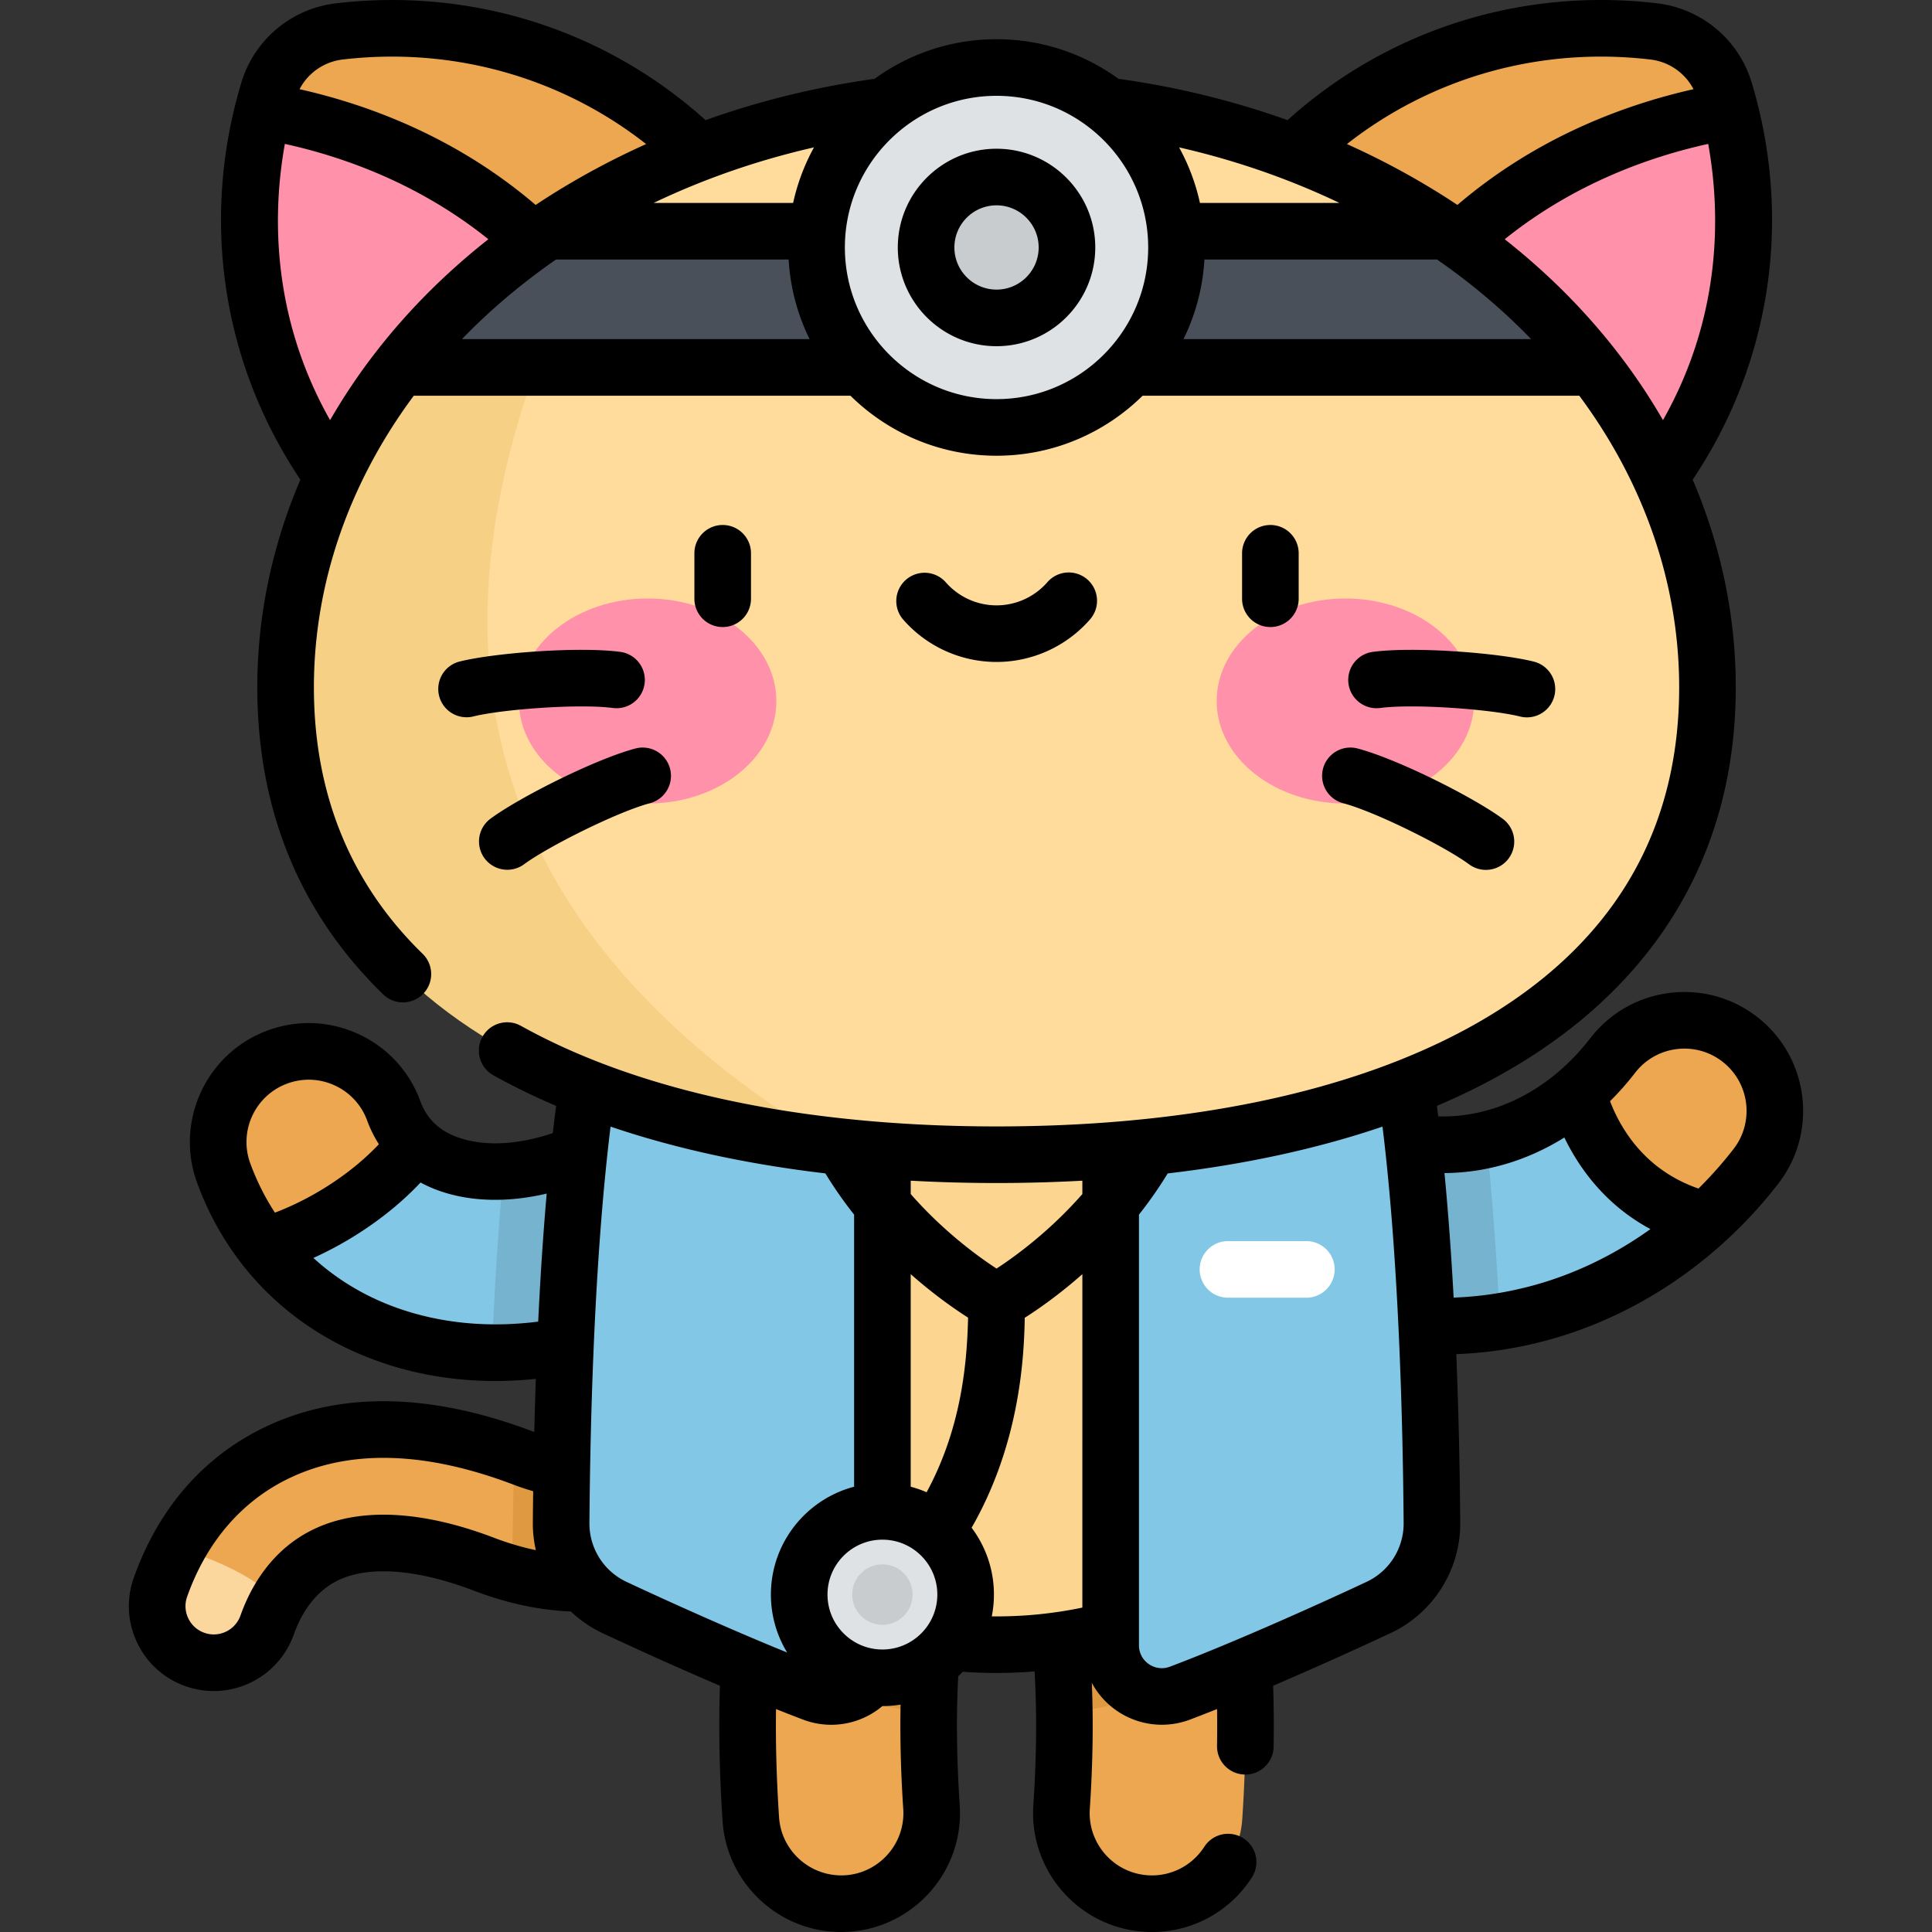 <svg xmlns="http://www.w3.org/2000/svg" viewBox="0 0 512 512" style="enable-background:new 0 0 512 512" xml:space="preserve"><rect x="0" y="0" width="512" height="512" fill="#333333" stroke="none"/><path style="fill:#eda751" d="M56.658 440.642c-1.664 0-3.354-.278-5.011-.866-7.806-2.767-11.89-11.339-9.123-19.145 5.931-16.728 16.872-29.177 31.642-36.006 17.928-8.291 39.701-7.663 64.708 1.862 25.081 9.552 37.315-3.642 60.455-31.977l.853-1.045c5.24-6.413 14.687-7.368 21.1-2.126 6.414 5.24 7.366 14.687 2.126 21.1l-.85 1.042c-11.665 14.285-22.684 27.777-36.903 36.632-17.624 10.976-36.417 12.419-57.456 4.403-16.935-6.452-31.268-7.373-41.448-2.667-9.188 4.247-13.751 12.571-15.962 18.805-2.178 6.149-7.959 9.988-14.131 9.988z"/><path style="opacity:.2;fill:#a35f00;enable-background:new" d="M220.854 375.569v-24.546c-6.4-4.864-15.544-3.83-20.67 2.443l-.853 1.045c-23.14 28.334-35.373 41.529-60.455 31.977-.851-.324-1.69-.612-2.534-.916a1429.736 1429.736 0 0 0-.617 31.43c18.036 5.039 34.436 2.762 49.932-6.889 13.523-8.422 24.153-21.041 35.197-34.544z"/><path style="fill:#fcd79d" d="M47.152 410.268a71.347 71.347 0 0 0-4.628 10.365c-2.767 7.806 1.317 16.377 9.123 19.145 1.656.588 3.347.866 5.011.866 6.172 0 11.954-3.839 14.134-9.989a40.314 40.314 0 0 1 2.847-6.295c-6.791-7.392-19.341-11.991-26.487-14.092z"/><path style="fill:#eda751" d="M131.301 358.482c-9.641 0-19.024-1.502-27.858-4.551-20.939-7.229-36.619-22.507-44.152-43.026-4.567-12.439 1.815-26.225 14.254-30.791 12.435-4.568 26.225 1.814 30.791 14.255 2.541 6.92 7.509 11.699 14.765 14.204 12.716 4.387 29.821 1.125 45.756-8.736 11.268-6.971 26.054-3.491 33.028 7.777 6.973 11.268 3.491 26.055-7.777 33.028-19.02 11.767-39.429 17.84-58.807 17.84z"/><path style="fill:#82c7e6" d="M197.886 307.612c-6.974-11.268-21.76-14.748-33.028-7.777-15.934 9.861-33.04 13.124-45.756 8.736-3.534-1.22-6.521-2.984-8.953-5.267-10.562 13.99-27.896 23.585-40.211 26.882 8.388 10.828 19.811 19.017 33.505 23.743 8.835 3.05 18.218 4.551 27.858 4.551 19.378 0 39.787-6.072 58.808-17.843 11.268-6.97 14.75-21.758 7.777-33.025z"/><path style="fill:#eda751" d="M305.293 504.502c-.537 0-1.077-.018-1.621-.054-13.221-.883-23.224-12.317-22.342-25.538 2.478-37.123-1.575-59.113-5.41-71.024-4.062-12.614 2.87-26.131 15.483-30.193 12.617-4.064 26.131 2.869 30.193 15.483 7.448 23.126 10.01 53.048 7.615 88.931-.848 12.676-11.396 22.395-23.918 22.395zM222.892 504.502c-12.524 0-23.07-9.718-23.917-22.396-2.395-35.883.167-65.804 7.615-88.931 4.063-12.613 17.583-19.541 30.193-15.483 12.613 4.062 19.544 17.579 15.484 30.193-3.836 11.911-7.888 33.902-5.41 71.024.882 13.222-9.122 24.655-22.342 25.538a24.67 24.67 0 0 1-1.623.055zM382.214 351.428c-14.277 0-28.394-3.182-41.762-9.497-11.982-5.661-17.106-19.961-11.446-31.943 5.66-11.982 19.96-17.107 31.943-11.446 22.737 10.744 49.438 3.181 66.433-18.821 8.098-10.487 23.166-12.421 33.655-4.321 10.487 8.101 12.421 23.169 4.321 33.656-14.485 18.752-34.452 32.459-56.225 38.598-8.936 2.52-17.959 3.774-26.919 3.774z"/><path style="fill:#82c7e6" d="M418.065 289.551c-16.534 14.185-38.194 17.932-57.116 8.991-11.983-5.661-26.283-.535-31.943 11.446-5.66 11.982-.536 26.282 11.446 31.943 13.368 6.315 27.485 9.497 41.762 9.497 8.96 0 17.984-1.253 26.919-3.773 15.751-4.441 30.544-12.86 43.014-24.266-21.456-5.258-30.88-21.837-34.082-33.838z"/><path style="opacity:.2;fill:#a35f00;enable-background:new" d="M321.594 393.174c-4.062-12.614-17.577-19.547-30.193-15.484-12.613 4.062-19.544 17.58-15.483 30.193 2.888 8.97 5.898 23.657 6.152 46.215 17.096-2.231 33.138-7.593 47.45-15.454-1.079-17.216-3.725-32.425-7.926-45.47zM236.782 377.692c-12.611-4.058-26.13 2.87-30.193 15.484-4.201 13.045-6.846 28.252-7.926 45.472 14.312 7.86 30.354 13.223 47.45 15.454.253-22.557 3.263-37.246 6.152-46.215 4.062-12.617-2.87-26.133-15.483-30.195z"/><ellipse style="fill:#fcd690" cx="264.094" cy="333.023" rx="110.667" ry="102.827"/><path style="opacity:.15;fill:#c18f00;enable-background:new" d="M247.932 434.764c-50.571-33.202-34.898-101.25-26.313-131.01v-65.708c-40.038 15.478-68.191 52.172-68.191 94.981 0 51.691 41.047 94.468 94.504 101.737z"/><path style="opacity:.1;enable-background:new" d="M164.858 299.835c-10.491 6.493-21.482 10.103-31.402 10.575-1.354 14.245-2.4 30.457-3.11 48.054.319.003.637.019.957.019 19.378 0 39.787-6.072 58.807-17.843 11.268-6.973 14.75-21.76 7.777-33.028-6.975-11.268-21.761-14.748-33.029-7.777z"/><path style="fill:#82c7e6" d="M233.849 223.028v212.981c0 9.494-9.49 16.044-18.372 12.69-16.16-6.102-38.135-15.914-52.641-22.703a24.514 24.514 0 0 1-14.132-22.403c.345-43.917 2.97-145.456 22.935-165.546l62.21-15.019z"/><path style="opacity:.1;enable-background:new" d="M360.949 298.543c-11.983-5.661-26.283-.535-31.943 11.446-5.66 11.982-.536 26.282 11.446 31.943 13.368 6.315 27.485 9.497 41.762 9.497 5.076 0 10.171-.417 15.26-1.224-.694-14.572-1.624-28.091-2.78-40.17a583.83 583.83 0 0 0-.82-8.003c-10.915 2.539-22.348 1.509-32.925-3.489z"/><path style="fill:#82c7e6" d="M294.335 223.028v212.981c0 9.494 9.49 16.044 18.372 12.69 16.16-6.102 38.135-15.914 52.641-22.703a24.514 24.514 0 0 0 14.132-22.403c-.345-43.917-2.97-145.456-22.935-165.546l-62.21-15.019z"/><path style="fill:#fff" d="M346.197 343.905h-20.774a7.499 7.499 0 0 1-7.5-7.5c0-4.143 3.357-7.5 7.5-7.5h20.773c4.143 0 7.5 3.357 7.5 7.5s-3.357 7.5-7.499 7.5z"/><circle style="fill:#dee2e5" cx="233.845" cy="422.581" r="22.049"/><circle style="opacity:.1;enable-background:new" cx="233.845" cy="422.581" r="8.01"/><path style="fill:#eda751" d="M196.745 154.716c21.654-18.171 36.112-48.673 5.569-93.765C171.529 15.504 125.695 4.112 89.912 8.327c-8.822 1.039-16.224 7.251-18.78 15.758-10.365 34.507-7.105 81.624 32.306 119.833 39.103 37.91 71.653 28.968 93.307 10.798z"/><path style="fill:#ff91ab" d="M69.693 29.366C61.195 63.294 66 107.621 103.439 143.919c33.893 32.859 62.856 30.511 84.076 17.473-14.594-99.07-78.343-125.341-117.822-132.026z"/><path style="fill:#eda751" d="M331.438 154.716c-21.654-18.171-36.113-48.673-5.569-93.765 30.785-45.448 76.619-56.84 112.402-52.624 8.822 1.039 16.224 7.251 18.78 15.758 10.365 34.507 7.105 81.624-32.306 119.833-39.102 37.91-71.653 28.968-93.307 10.798z"/><path style="fill:#ff91ab" d="M458.492 29.366c8.498 33.928 3.693 78.255-33.746 114.553-33.893 32.859-62.856 30.511-84.076 17.473 14.593-99.07 78.343-125.341 117.822-132.026z"/><path style="fill:#ffdc9c" d="M452.497 182.141c0 86.144-84.352 123.874-188.405 123.874S75.688 268.285 75.688 182.141 160.039 26.164 264.093 26.164s188.404 69.833 188.404 155.977z"/><path style="opacity:.15;fill:#c18f00;enable-background:new" d="M163.493 50.246c-52.765 27.641-87.806 76.378-87.806 131.896 0 74.052 62.333 112.327 145.931 121.614-120.002-71.682-104.352-168.099-58.125-253.51z"/><path style="fill:#495059" d="M422.254 97.365c-10.698-13.651-23.901-25.828-39.075-36.088H145.006c-15.174 10.26-28.378 22.437-39.076 36.088h316.324z"/><ellipse style="fill:#ff91ab" cx="171.636" cy="185.777" rx="34.109" ry="27.169"/><ellipse style="fill:#ff91ab" cx="356.541" cy="185.777" rx="34.109" ry="27.169"/><circle style="fill:#dee2e5" cx="264.094" cy="65.58" r="47.69"/><circle style="opacity:.1;enable-background:new" cx="264.094" cy="65.58" r="18.666"/><path d="M350.622 203.685a7.5 7.5 0 0 0 5.324 9.174c8.623 2.289 26.973 11.469 33.387 16.203a7.47 7.47 0 0 0 4.448 1.467 7.5 7.5 0 0 0 4.46-13.535c-7.784-5.745-27.825-15.814-38.445-18.633a7.497 7.497 0 0 0-9.174 5.324zm-6.459-45.011v-12.047c0-4.143-3.357-7.5-7.5-7.5a7.499 7.499 0 0 0-7.5 7.5v12.047c0 4.143 3.357 7.5 7.5 7.5a7.5 7.5 0 0 0 7.5-7.5zm-80.071 16.751c9.5 0 18.535-4.114 24.787-11.289a7.5 7.5 0 0 0-.727-10.582 7.5 7.5 0 0 0-10.582.727c-3.403 3.905-8.316 6.145-13.479 6.145s-10.076-2.239-13.48-6.145a7.501 7.501 0 0 0-11.309 9.855 32.885 32.885 0 0 0 24.79 11.289zm101.686 12.198c8.848-1.172 29.309.326 37.042 2.26a7.555 7.555 0 0 0 1.825.226 7.5 7.5 0 0 0 1.813-14.779c-9.385-2.346-31.75-4.018-42.645-2.578a7.5 7.5 0 0 0-6.453 8.418c.544 4.109 4.329 6.993 8.418 6.453zm99.844 81.842c-6.658-5.142-14.921-7.381-23.263-6.314-8.344 1.071-15.771 5.328-20.91 11.985a59.489 59.489 0 0 1-7.957 8.47 7.648 7.648 0 0 0-.637.553c-9.319 7.886-20.443 12.024-31.701 11.689-.116-.931-.234-1.857-.354-2.778 7.228-3.078 14.019-6.493 20.338-10.237 38.506-22.814 58.858-57.634 58.858-100.693 0-18.915-3.928-37.511-11.418-55.024 20.777-30.983 26.504-69.069 15.655-105.189A29.817 29.817 0 0 0 439.15.879c-35.983-4.244-71.398 7.023-97.94 30.961-14.28-5.107-29.31-8.802-44.789-10.947-9.094-6.598-20.261-10.502-32.329-10.502s-23.235 3.905-32.329 10.502c-15.479 2.144-30.509 5.84-44.789 10.947C160.434 7.905 125.021-3.361 89.037.88A29.819 29.819 0 0 0 63.95 21.928c-10.849 36.12-5.122 74.205 15.655 105.188-7.49 17.513-11.418 36.109-11.418 55.025 0 32.451 11.221 59.829 33.35 81.372a7.476 7.476 0 0 0 5.23 2.126 7.499 7.499 0 0 0 5.232-12.874c-19.119-18.612-28.812-42.374-28.812-70.624 0-27.394 9.269-54.131 26.472-77.276h115.716c9.97 9.829 23.645 15.908 38.717 15.908 15.073 0 28.747-6.079 38.717-15.908h115.715c17.203 23.145 26.472 49.882 26.472 77.276 0 38.003-17.329 67.539-51.506 87.789-7.152 4.238-14.988 8.018-23.437 11.338-.037.013-.074.029-.111.043-18.974 7.441-41.071 12.537-65.656 15.153l-.1.011c-3.396.36-6.837.676-10.326.941-.138.009-.276.017-.413.033-9.462.708-19.258 1.068-29.356 1.068-10.131 0-19.958-.368-29.46-1.084l-.062-.005c-38.425-2.902-71.41-11.592-96.517-25.566a7.496 7.496 0 0 0-10.2 2.905 7.499 7.499 0 0 0 2.905 10.2c5.242 2.918 10.791 5.621 16.627 8.105-.31 2.372-.606 4.779-.887 7.218-9.321 3.132-18.058 3.57-24.948 1.193-5.094-1.758-8.422-4.931-10.172-9.698-2.899-7.898-8.7-14.194-16.336-17.728-7.636-3.534-16.188-3.883-24.082-.983-16.301 5.984-24.693 24.115-18.709 40.418 8.323 22.672 25.635 39.552 48.745 47.53 9.537 3.292 19.733 4.962 30.305 4.962 3.526 0 7.103-.195 10.7-.57-.167 4.79-.303 9.496-.414 14.082l-.043-.015c-26.97-10.272-50.7-10.831-70.525-1.66-16.646 7.696-28.942 21.634-35.562 40.308a22.344 22.344 0 0 0 .894 17.193 22.347 22.347 0 0 0 12.789 11.525 22.442 22.442 0 0 0 7.52 1.297c9.504 0 18.024-6.021 21.201-14.982 1.73-4.877 5.223-11.353 12.041-14.504 8.189-3.786 20.841-2.768 35.63 2.867 8.822 3.361 17.432 5.22 25.739 5.527a31.87 31.87 0 0 0 8.389 5.738 1072.82 1072.82 0 0 0 31.131 13.956c-.369 11.272-.136 23.306.702 35.861C192.593 499.088 206.385 512 222.891 512c.686 0 1.395-.023 2.122-.07 17.326-1.158 30.48-16.196 29.325-33.52-.823-12.332-.953-23.803-.404-34.178.417-.387.821-.788 1.215-1.198 2.993.21 5.987.324 8.943.324 3.373 0 6.733-.149 10.078-.413.633 10.718.534 22.596-.324 35.465-1.155 17.325 12 32.362 29.329 33.52.702.047 1.414.07 2.118.07 10.748 0 20.644-5.408 26.473-14.467a7.499 7.499 0 0 0-2.248-10.365 7.497 7.497 0 0 0-10.365 2.248c-3.26 5.065-8.973 7.955-14.983 7.547-9.074-.607-15.965-8.482-15.359-17.557.798-11.958.966-23.145.53-33.444a21.038 21.038 0 0 0 6.578 7.371 21.071 21.071 0 0 0 19.437 2.379c2.279-.861 4.69-1.804 7.177-2.799.044 3.199.045 6.451-.008 9.744a7.5 7.5 0 0 0 7.501 7.62 7.5 7.5 0 0 0 7.497-7.38c.088-5.506.046-10.92-.126-16.158a1074.056 1074.056 0 0 0 31.129-13.954c11.307-5.292 18.55-16.775 18.452-29.255-.104-13.178-.395-28.592-1.044-44.674 8.444-.304 16.915-1.64 25.233-3.987 23.311-6.573 44.664-21.215 60.125-41.231 10.616-13.739 8.072-33.557-5.67-44.173zM437.395 15.776a14.822 14.822 0 0 1 11.402 7.861c-18.35 4.129-41.615 12.754-62.565 30.675-9.182-6.108-18.986-11.504-29.281-16.132 22.58-17.726 51.295-25.841 80.444-22.404zm-346.605 0c29.144-3.435 57.863 4.68 80.442 22.404-10.296 4.628-20.098 10.024-29.28 16.132-20.95-17.922-44.216-26.546-62.566-30.675a14.824 14.824 0 0 1 11.404-7.861zm9.389 76.778c-.09.107-.171.22-.255.332a158.052 158.052 0 0 0-12.447 18.458C71.545 83.15 72.341 55.58 75.491 38.134c15.796 3.484 35.725 10.64 53.927 25.266a181.64 181.64 0 0 0-13.207 11.475 169.53 169.53 0 0 0-16.032 17.679zm22.245-2.689a157.455 157.455 0 0 1 4.17-4.164c6.388-6.127 13.336-11.777 20.75-16.925h61.658a54.77 54.77 0 0 0 5.545 21.088h-92.123zm87.764-36.088h-36.961c13.313-6.363 27.587-11.325 42.487-14.722a54.774 54.774 0 0 0-5.526 14.722zm53.904 51.996c-22.16 0-40.19-18.03-40.19-40.19s18.029-40.189 40.19-40.189c22.16 0 40.189 18.029 40.189 40.189.001 22.16-18.028 40.19-40.189 40.19zm90.865-51.996h-36.96a54.774 54.774 0 0 0-5.526-14.722c14.899 3.397 29.174 8.358 42.486 14.722zm-41.32 36.088a54.779 54.779 0 0 0 5.545-21.088h61.658c7.415 5.147 14.363 10.798 20.749 16.925a157.455 157.455 0 0 1 4.17 4.164h-92.122zm127.069 21.479a158.174 158.174 0 0 0-12.409-18.409c-.097-.132-.193-.264-.298-.389a169.705 169.705 0 0 0-16.026-17.671A181.64 181.64 0 0 0 398.766 63.4c18.202-14.627 38.13-21.782 53.926-25.266 3.151 17.446 3.948 45.016-11.986 73.21zM66.333 308.32c-3.135-8.538 1.261-18.033 9.799-21.167a16.38 16.38 0 0 1 12.611.515 16.39 16.39 0 0 1 8.556 9.285 31.742 31.742 0 0 0 3.107 6.273c-7.98 8.481-18.705 14.816-27.557 18.137a64.876 64.876 0 0 1-6.516-13.043zm64.537 99.187c-18.864-7.186-35.208-8.041-47.264-2.465-11.556 5.34-17.191 15.513-19.883 23.104a7.512 7.512 0 0 1-7.065 4.995 7.453 7.453 0 0 1-2.505-.435 7.447 7.447 0 0 1-4.262-3.84 7.443 7.443 0 0 1-.298-5.729c5.239-14.78 14.825-25.743 27.721-31.705 16.025-7.412 35.838-6.717 58.891 2.061a61.892 61.892 0 0 0 5.09 1.687c-.038 2.865-.068 5.659-.089 8.351-.02 2.479.262 4.915.796 7.275-3.631-.763-7.347-1.857-11.132-3.299zm11.759-57.266c-12.92 1.65-25.457.493-36.738-3.401-8.728-3.013-16.418-7.6-22.843-13.474 9.668-4.365 20.151-11.197 28.399-19.991a34.805 34.805 0 0 0 5.21 2.285c8.288 2.859 18.035 3.043 28.224.653-.977 11.15-1.709 22.633-2.252 33.928zm23.387 68.962a17.069 17.069 0 0 1-9.812-15.553c.215-27.481 1.245-64.778 4.695-97.168l.001-.008c.285-2.674.588-5.31.907-7.909 17.083 5.805 36.187 9.96 56.918 12.395a109.392 109.392 0 0 0 7.624 10.929v72.107c-12.675 3.328-22.052 14.881-22.052 28.585 0 5.621 1.578 10.88 4.314 15.358-14.069-5.714-30.48-13.065-42.595-18.736zm58.014 77.761c-9.125.582-16.971-6.349-17.572-15.358-.665-9.969-.929-19.57-.804-28.688 2.486.994 4.896 1.937 7.174 2.797a21.011 21.011 0 0 0 21.008-3.582h.014c1.639 0 3.246-.14 4.813-.398-.17 8.674.06 17.928.71 27.673.604 9.075-6.285 16.95-15.343 17.556zm9.819-59.83c-8.024 0-14.553-6.528-14.553-14.553 0-8.024 6.528-14.553 14.553-14.553 8.025 0 14.553 6.528 14.553 14.553-.001 8.025-6.529 14.553-14.553 14.553zm11.715-41.677a29.27 29.27 0 0 0-4.216-1.46v-56.33c6.147 5.429 11.669 9.267 15.2 11.516-.29 13.611-2.232 30.101-10.984 46.274zm41.272 30.573a111.242 111.242 0 0 1-24.004 2.323c.371-1.867.57-3.796.57-5.771a29.4 29.4 0 0 0-5.915-17.717c12.399-21.62 13.899-43.826 14.08-55.638 3.527-2.242 9.08-6.093 15.27-11.56l-.001 88.363zm0-109.592c-8.716 9.932-17.868 16.569-22.743 19.745-4.881-3.179-14.031-9.815-22.743-19.745v-3.544c7.416.408 14.998.62 22.743.62 7.75 0 15.332-.212 22.743-.619v3.543zm75.332 102.765c-14.984 7.014-36.542 16.602-52.11 22.479a6.003 6.003 0 0 1-5.608-.684 5.988 5.988 0 0 1-2.614-4.99V321.889a109.385 109.385 0 0 0 7.616-10.917c20.748-2.432 39.839-6.596 56.925-12.407 4.18 34.071 5.369 75.328 5.603 105.084a17.073 17.073 0 0 1-9.812 15.554zm44.929-78.767c-7.223 2.038-14.565 3.19-21.869 3.44-.601-11.079-1.393-22.239-2.428-33.003 11.129-.061 22.021-3.331 31.769-9.422 3.788 7.842 10.687 17.765 22.812 24.275-9.291 6.652-19.55 11.684-30.284 14.71zm52.326-35.963a105.92 105.92 0 0 1-9.312 10.505c-14.196-4.912-20.628-15.827-23.432-23.155a76.243 76.243 0 0 0 6.64-7.515 16.376 16.376 0 0 1 10.949-6.276 16.38 16.38 0 0 1 12.185 3.307c7.197 5.557 8.529 15.937 2.97 23.134zM164.371 172.752c-10.895-1.44-33.262.231-42.645 2.578a7.501 7.501 0 0 0 3.637 14.553c7.735-1.934 28.198-3.431 37.044-2.26a7.505 7.505 0 0 0 8.418-6.453 7.503 7.503 0 0 0-6.454-8.418zm34.65-14.078v-12.047c0-4.143-3.357-7.5-7.5-7.5s-7.5 3.357-7.5 7.5v12.047c0 4.143 3.357 7.5 7.5 7.5s7.5-3.357 7.5-7.5zm-30.632 39.687c-10.62 2.819-30.661 12.888-38.445 18.633a7.5 7.5 0 0 0 8.908 12.068c6.414-4.734 24.764-13.914 33.387-16.203a7.5 7.5 0 0 0-3.85-14.498zm95.703-158.944c-14.428 0-26.165 11.737-26.165 26.164s11.738 26.165 26.165 26.165c14.428 0 26.164-11.738 26.164-26.165 0-14.426-11.737-26.164-26.164-26.164zm0 37.33c-6.157 0-11.166-5.009-11.166-11.166 0-6.156 5.009-11.165 11.166-11.165 6.156 0 11.165 5.009 11.165 11.165-.001 6.159-5.008 11.166-11.165 11.166z"/></svg>
